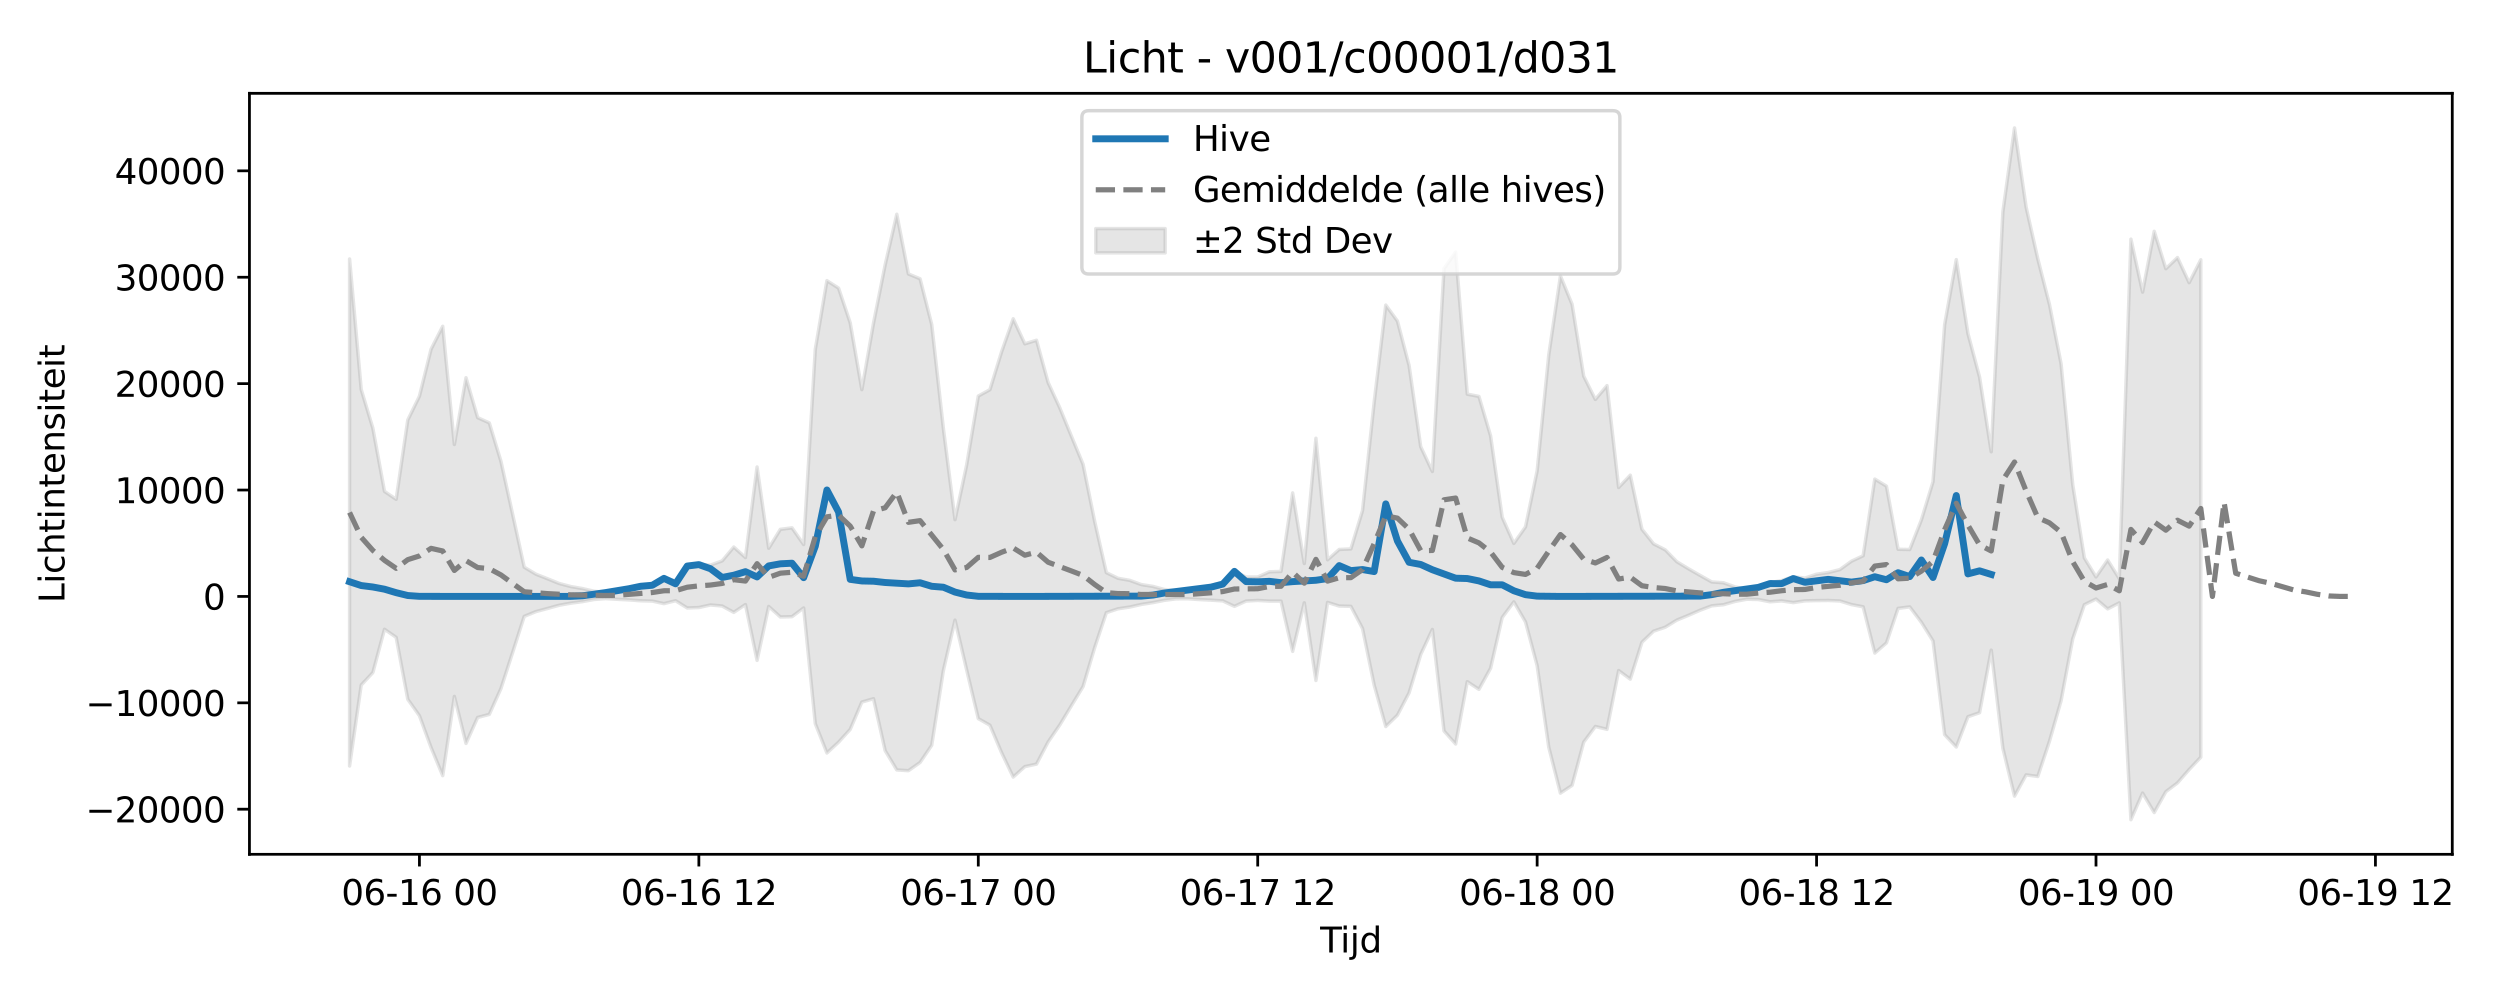 <?xml version="1.0" encoding="utf-8" standalone="no"?>
<!DOCTYPE svg PUBLIC "-//W3C//DTD SVG 1.1//EN"
  "http://www.w3.org/Graphics/SVG/1.1/DTD/svg11.dtd">
<svg xmlns:xlink="http://www.w3.org/1999/xlink" width="720pt" height="288pt" viewBox="0 0 720 288" xmlns="http://www.w3.org/2000/svg" version="1.1">
 <defs>
  <style type="text/css">*{stroke-linejoin: round; stroke-linecap: butt}</style>
 </defs>
 <g id="figure_1">
  <g id="patch_1">
   <path d="M 0 288 
L 720 288 
L 720 0 
L 0 0 
z
" style="fill: #ffffff"/>
  </g>
  <g id="axes_1">
   <g id="patch_2">
    <path d="M 71.84 246.04 
L 706.255 246.04 
L 706.255 26.88 
L 71.84 26.88 
z
" style="fill: #ffffff"/>
   </g>
   <g id="FillBetweenPolyCollection_1">
    <defs>
     <path id="m2ad3ccc133" d="M 100.677 -213.416 
L 100.677 -67.392 
L 104.03 -90.707 
L 107.383 -94.3 
L 110.736 -106.771 
L 114.09 -104.436 
L 117.443 -86.594 
L 120.796 -81.874 
L 124.149 -72.708 
L 127.502 -64.606 
L 130.855 -87.431 
L 134.209 -73.888 
L 137.562 -81.371 
L 140.915 -82.246 
L 144.268 -89.695 
L 147.621 -100.035 
L 150.974 -110.477 
L 154.327 -111.853 
L 157.681 -112.755 
L 161.034 -113.683 
L 164.387 -114.29 
L 167.74 -114.731 
L 171.093 -115.351 
L 174.446 -115.598 
L 177.799 -115.396 
L 181.153 -115.226 
L 184.506 -114.974 
L 187.859 -114.888 
L 191.212 -114.149 
L 194.565 -115 
L 197.918 -112.898 
L 201.271 -113.028 
L 204.625 -113.769 
L 207.978 -113.47 
L 211.331 -111.635 
L 214.684 -113.888 
L 218.037 -97.818 
L 221.39 -113.343 
L 224.743 -110.31 
L 228.097 -110.395 
L 231.45 -112.914 
L 234.803 -79.591 
L 238.156 -71.143 
L 241.509 -74.255 
L 244.862 -77.942 
L 248.215 -85.806 
L 251.569 -86.77 
L 254.922 -71.827 
L 258.275 -66.261 
L 261.628 -66.042 
L 264.981 -68.407 
L 268.334 -73.355 
L 271.687 -94.857 
L 275.041 -109.389 
L 278.394 -95.071 
L 281.747 -81.041 
L 285.1 -79.137 
L 288.453 -71.238 
L 291.806 -64.203 
L 295.159 -67.217 
L 298.513 -67.936 
L 301.866 -74.328 
L 305.219 -79.206 
L 308.572 -84.761 
L 311.925 -90.278 
L 315.278 -101.535 
L 318.632 -111.556 
L 321.985 -112.667 
L 325.338 -113.165 
L 328.691 -113.918 
L 332.044 -114.448 
L 335.397 -115.108 
L 338.75 -115.533 
L 342.104 -115.545 
L 345.457 -115.324 
L 348.81 -115.15 
L 352.163 -114.941 
L 355.516 -113.372 
L 358.869 -114.901 
L 362.222 -115.071 
L 365.576 -114.879 
L 368.929 -114.88 
L 372.282 -100.407 
L 375.635 -114.395 
L 378.988 -92.019 
L 382.341 -114.503 
L 385.694 -113.456 
L 389.048 -113.376 
L 392.401 -107 
L 395.754 -90.733 
L 399.107 -78.754 
L 402.46 -82.027 
L 405.813 -88.46 
L 409.166 -99.497 
L 412.52 -106.719 
L 415.873 -77.487 
L 419.226 -73.727 
L 422.579 -91.678 
L 425.932 -89.463 
L 429.285 -95.546 
L 432.638 -110.165 
L 435.992 -114.666 
L 439.345 -108.874 
L 442.698 -96.297 
L 446.051 -72.77 
L 449.404 -59.573 
L 452.757 -61.81 
L 456.11 -74.276 
L 459.464 -78.771 
L 462.817 -77.952 
L 466.17 -94.884 
L 469.523 -92.409 
L 472.876 -103.023 
L 476.229 -106.223 
L 479.582 -107.353 
L 482.936 -109.413 
L 486.289 -110.794 
L 489.642 -112.26 
L 492.995 -113.524 
L 496.348 -113.839 
L 499.701 -114.791 
L 503.055 -115.421 
L 506.408 -115.337 
L 509.761 -114.68 
L 513.114 -114.937 
L 516.467 -114.449 
L 519.82 -114.953 
L 523.173 -115.026 
L 526.527 -115.061 
L 529.88 -114.921 
L 533.233 -113.875 
L 536.586 -113.244 
L 539.939 -99.917 
L 543.292 -102.826 
L 546.645 -112.784 
L 549.999 -113.219 
L 553.352 -108.78 
L 556.705 -103.41 
L 560.058 -76.397 
L 563.411 -72.858 
L 566.764 -81.577 
L 570.117 -82.744 
L 573.471 -100.767 
L 576.824 -72.522 
L 580.177 -58.716 
L 583.53 -64.841 
L 586.883 -64.377 
L 590.236 -74.484 
L 593.589 -86.199 
L 596.943 -104.007 
L 600.296 -113.848 
L 603.649 -115.476 
L 607.002 -112.64 
L 610.355 -114.371 
L 613.708 -51.922 
L 617.061 -59.596 
L 620.415 -53.986 
L 623.768 -59.995 
L 627.121 -62.529 
L 630.474 -66.365 
L 633.827 -69.926 
L 633.827 -213.187 
L 633.827 -213.187 
L 630.474 -206.587 
L 627.121 -213.824 
L 623.768 -210.614 
L 620.415 -221.38 
L 617.061 -203.866 
L 613.708 -219.13 
L 610.355 -121.337 
L 607.002 -126.715 
L 603.649 -121.845 
L 600.296 -127.309 
L 596.943 -148.459 
L 593.589 -183.216 
L 590.236 -200.36 
L 586.883 -213.459 
L 583.53 -228.316 
L 580.177 -251.158 
L 576.824 -226.964 
L 573.471 -157.884 
L 570.117 -179.38 
L 566.764 -191.951 
L 563.411 -213.241 
L 560.058 -194.521 
L 556.705 -149.239 
L 553.352 -138.247 
L 549.999 -129.737 
L 546.645 -129.816 
L 543.292 -147.995 
L 539.939 -150.025 
L 536.586 -127.943 
L 533.233 -126.378 
L 529.88 -123.955 
L 526.527 -123.113 
L 523.173 -122.623 
L 519.82 -121.514 
L 516.467 -121.908 
L 513.114 -120.812 
L 509.761 -120.198 
L 506.408 -119.099 
L 503.055 -118.319 
L 499.701 -118.967 
L 496.348 -120.171 
L 492.995 -120.396 
L 489.642 -122.277 
L 486.289 -124.198 
L 482.936 -126.221 
L 479.582 -129.658 
L 476.229 -131.368 
L 472.876 -135.59 
L 469.523 -151.152 
L 466.17 -147.597 
L 462.817 -176.952 
L 459.464 -172.962 
L 456.11 -179.654 
L 452.757 -200.367 
L 449.404 -208.524 
L 446.051 -185.83 
L 442.698 -152.393 
L 439.345 -136.261 
L 435.992 -131.508 
L 432.638 -139.034 
L 429.285 -162.494 
L 425.932 -173.831 
L 422.579 -174.478 
L 419.226 -215.403 
L 415.873 -210.628 
L 412.52 -152.208 
L 409.166 -159.361 
L 405.813 -182.747 
L 402.46 -195.535 
L 399.107 -200.139 
L 395.754 -172.092 
L 392.401 -140.939 
L 389.048 -129.905 
L 385.694 -129.761 
L 382.341 -126.784 
L 378.988 -161.785 
L 375.635 -125.71 
L 372.282 -146.041 
L 368.929 -123.428 
L 365.576 -123.321 
L 362.222 -121.817 
L 358.869 -121.833 
L 355.516 -123.363 
L 352.163 -120.314 
L 348.81 -119.389 
L 345.457 -118.676 
L 342.104 -117.989 
L 338.75 -117.91 
L 335.397 -118.213 
L 332.044 -119.109 
L 328.691 -119.653 
L 325.338 -120.868 
L 321.985 -121.452 
L 318.632 -123.08 
L 315.278 -137.771 
L 311.925 -154.274 
L 308.572 -162.366 
L 305.219 -170.54 
L 301.866 -177.825 
L 298.513 -190.012 
L 295.159 -188.982 
L 291.806 -196.188 
L 288.453 -186.662 
L 285.1 -175.776 
L 281.747 -173.937 
L 278.394 -154.068 
L 275.041 -138.346 
L 271.687 -164.653 
L 268.334 -194.556 
L 264.981 -207.707 
L 261.628 -209.101 
L 258.275 -226.296 
L 254.922 -211.704 
L 251.569 -194.92 
L 248.215 -175.785 
L 244.862 -195.016 
L 241.509 -205.019 
L 238.156 -207.169 
L 234.803 -187.387 
L 231.45 -131.181 
L 228.097 -135.983 
L 224.743 -135.548 
L 221.39 -130.101 
L 218.037 -153.508 
L 214.684 -127.431 
L 211.331 -130.456 
L 207.978 -126.464 
L 204.625 -125.25 
L 201.271 -125.514 
L 197.918 -124.86 
L 194.565 -120.759 
L 191.212 -121.569 
L 187.859 -119.818 
L 184.506 -119.243 
L 181.153 -118.378 
L 177.799 -117.729 
L 174.446 -117.392 
L 171.093 -117.728 
L 167.74 -118.495 
L 164.387 -119.078 
L 161.034 -119.962 
L 157.681 -121.322 
L 154.327 -122.645 
L 150.974 -124.661 
L 147.621 -139.972 
L 144.268 -155.155 
L 140.915 -166.205 
L 137.562 -167.729 
L 134.209 -179.21 
L 130.855 -159.99 
L 127.502 -194.029 
L 124.149 -187.444 
L 120.796 -173.899 
L 117.443 -167.049 
L 114.09 -144.199 
L 110.736 -146.481 
L 107.383 -164.665 
L 104.03 -175.827 
L 100.677 -213.416 
z
" style="stroke: #808080; stroke-opacity: 0.2"/>
    </defs>
    <g clip-path="url(#pd7f0c71af3)">
     <use xlink:href="#m2ad3ccc133" x="0" y="288" style="fill: #808080; fill-opacity: 0.2; stroke: #808080; stroke-opacity: 0.2"/>
    </g>
   </g>
   <g id="matplotlib.axis_1">
    <g id="xtick_1">
     <g id="line2d_1">
      <defs>
       <path id="m9d7089d421" d="M 0 0 
L 0 3.5 
" style="stroke: #000000; stroke-width: 0.8"/>
      </defs>
      <g>
       <use xlink:href="#m9d7089d421" x="120.796" y="246.04" style="stroke: #000000; stroke-width: 0.8"/>
      </g>
     </g>
     <g id="text_1">
      <!-- 06-16 00 -->
      <g transform="translate(98.315 260.638) scale(0.1 -0.1)">
       <defs>
        <path id="DejaVuSans-30" d="M 2034 4250 
Q 1547 4250 1301 3770 
Q 1056 3291 1056 2328 
Q 1056 1369 1301 889 
Q 1547 409 2034 409 
Q 2525 409 2770 889 
Q 3016 1369 3016 2328 
Q 3016 3291 2770 3770 
Q 2525 4250 2034 4250 
z
M 2034 4750 
Q 2819 4750 3233 4129 
Q 3647 3509 3647 2328 
Q 3647 1150 3233 529 
Q 2819 -91 2034 -91 
Q 1250 -91 836 529 
Q 422 1150 422 2328 
Q 422 3509 836 4129 
Q 1250 4750 2034 4750 
z
" transform="scale(0.016)"/>
        <path id="DejaVuSans-36" d="M 2113 2584 
Q 1688 2584 1439 2293 
Q 1191 2003 1191 1497 
Q 1191 994 1439 701 
Q 1688 409 2113 409 
Q 2538 409 2786 701 
Q 3034 994 3034 1497 
Q 3034 2003 2786 2293 
Q 2538 2584 2113 2584 
z
M 3366 4563 
L 3366 3988 
Q 3128 4100 2886 4159 
Q 2644 4219 2406 4219 
Q 1781 4219 1451 3797 
Q 1122 3375 1075 2522 
Q 1259 2794 1537 2939 
Q 1816 3084 2150 3084 
Q 2853 3084 3261 2657 
Q 3669 2231 3669 1497 
Q 3669 778 3244 343 
Q 2819 -91 2113 -91 
Q 1303 -91 875 529 
Q 447 1150 447 2328 
Q 447 3434 972 4092 
Q 1497 4750 2381 4750 
Q 2619 4750 2861 4703 
Q 3103 4656 3366 4563 
z
" transform="scale(0.016)"/>
        <path id="DejaVuSans-2d" d="M 313 2009 
L 1997 2009 
L 1997 1497 
L 313 1497 
L 313 2009 
z
" transform="scale(0.016)"/>
        <path id="DejaVuSans-31" d="M 794 531 
L 1825 531 
L 1825 4091 
L 703 3866 
L 703 4441 
L 1819 4666 
L 2450 4666 
L 2450 531 
L 3481 531 
L 3481 0 
L 794 0 
L 794 531 
z
" transform="scale(0.016)"/>
        <path id="DejaVuSans-20" transform="scale(0.016)"/>
       </defs>
       <use xlink:href="#DejaVuSans-30"/>
       <use xlink:href="#DejaVuSans-36" transform="translate(63.623 0)"/>
       <use xlink:href="#DejaVuSans-2d" transform="translate(127.246 0)"/>
       <use xlink:href="#DejaVuSans-31" transform="translate(163.33 0)"/>
       <use xlink:href="#DejaVuSans-36" transform="translate(226.953 0)"/>
       <use xlink:href="#DejaVuSans-20" transform="translate(290.576 0)"/>
       <use xlink:href="#DejaVuSans-30" transform="translate(322.363 0)"/>
       <use xlink:href="#DejaVuSans-30" transform="translate(385.986 0)"/>
      </g>
     </g>
    </g>
    <g id="xtick_2">
     <g id="line2d_2">
      <g>
       <use xlink:href="#m9d7089d421" x="201.271" y="246.04" style="stroke: #000000; stroke-width: 0.8"/>
      </g>
     </g>
     <g id="text_2">
      <!-- 06-16 12 -->
      <g transform="translate(178.791 260.638) scale(0.1 -0.1)">
       <defs>
        <path id="DejaVuSans-32" d="M 1228 531 
L 3431 531 
L 3431 0 
L 469 0 
L 469 531 
Q 828 903 1448 1529 
Q 2069 2156 2228 2338 
Q 2531 2678 2651 2914 
Q 2772 3150 2772 3378 
Q 2772 3750 2511 3984 
Q 2250 4219 1831 4219 
Q 1534 4219 1204 4116 
Q 875 4013 500 3803 
L 500 4441 
Q 881 4594 1212 4672 
Q 1544 4750 1819 4750 
Q 2544 4750 2975 4387 
Q 3406 4025 3406 3419 
Q 3406 3131 3298 2873 
Q 3191 2616 2906 2266 
Q 2828 2175 2409 1742 
Q 1991 1309 1228 531 
z
" transform="scale(0.016)"/>
       </defs>
       <use xlink:href="#DejaVuSans-30"/>
       <use xlink:href="#DejaVuSans-36" transform="translate(63.623 0)"/>
       <use xlink:href="#DejaVuSans-2d" transform="translate(127.246 0)"/>
       <use xlink:href="#DejaVuSans-31" transform="translate(163.33 0)"/>
       <use xlink:href="#DejaVuSans-36" transform="translate(226.953 0)"/>
       <use xlink:href="#DejaVuSans-20" transform="translate(290.576 0)"/>
       <use xlink:href="#DejaVuSans-31" transform="translate(322.363 0)"/>
       <use xlink:href="#DejaVuSans-32" transform="translate(385.986 0)"/>
      </g>
     </g>
    </g>
    <g id="xtick_3">
     <g id="line2d_3">
      <g>
       <use xlink:href="#m9d7089d421" x="281.747" y="246.04" style="stroke: #000000; stroke-width: 0.8"/>
      </g>
     </g>
     <g id="text_3">
      <!-- 06-17 00 -->
      <g transform="translate(259.266 260.638) scale(0.1 -0.1)">
       <defs>
        <path id="DejaVuSans-37" d="M 525 4666 
L 3525 4666 
L 3525 4397 
L 1831 0 
L 1172 0 
L 2766 4134 
L 525 4134 
L 525 4666 
z
" transform="scale(0.016)"/>
       </defs>
       <use xlink:href="#DejaVuSans-30"/>
       <use xlink:href="#DejaVuSans-36" transform="translate(63.623 0)"/>
       <use xlink:href="#DejaVuSans-2d" transform="translate(127.246 0)"/>
       <use xlink:href="#DejaVuSans-31" transform="translate(163.33 0)"/>
       <use xlink:href="#DejaVuSans-37" transform="translate(226.953 0)"/>
       <use xlink:href="#DejaVuSans-20" transform="translate(290.576 0)"/>
       <use xlink:href="#DejaVuSans-30" transform="translate(322.363 0)"/>
       <use xlink:href="#DejaVuSans-30" transform="translate(385.986 0)"/>
      </g>
     </g>
    </g>
    <g id="xtick_4">
     <g id="line2d_4">
      <g>
       <use xlink:href="#m9d7089d421" x="362.222" y="246.04" style="stroke: #000000; stroke-width: 0.8"/>
      </g>
     </g>
     <g id="text_4">
      <!-- 06-17 12 -->
      <g transform="translate(339.742 260.638) scale(0.1 -0.1)">
       <use xlink:href="#DejaVuSans-30"/>
       <use xlink:href="#DejaVuSans-36" transform="translate(63.623 0)"/>
       <use xlink:href="#DejaVuSans-2d" transform="translate(127.246 0)"/>
       <use xlink:href="#DejaVuSans-31" transform="translate(163.33 0)"/>
       <use xlink:href="#DejaVuSans-37" transform="translate(226.953 0)"/>
       <use xlink:href="#DejaVuSans-20" transform="translate(290.576 0)"/>
       <use xlink:href="#DejaVuSans-31" transform="translate(322.363 0)"/>
       <use xlink:href="#DejaVuSans-32" transform="translate(385.986 0)"/>
      </g>
     </g>
    </g>
    <g id="xtick_5">
     <g id="line2d_5">
      <g>
       <use xlink:href="#m9d7089d421" x="442.698" y="246.04" style="stroke: #000000; stroke-width: 0.8"/>
      </g>
     </g>
     <g id="text_5">
      <!-- 06-18 00 -->
      <g transform="translate(420.217 260.638) scale(0.1 -0.1)">
       <defs>
        <path id="DejaVuSans-38" d="M 2034 2216 
Q 1584 2216 1326 1975 
Q 1069 1734 1069 1313 
Q 1069 891 1326 650 
Q 1584 409 2034 409 
Q 2484 409 2743 651 
Q 3003 894 3003 1313 
Q 3003 1734 2745 1975 
Q 2488 2216 2034 2216 
z
M 1403 2484 
Q 997 2584 770 2862 
Q 544 3141 544 3541 
Q 544 4100 942 4425 
Q 1341 4750 2034 4750 
Q 2731 4750 3128 4425 
Q 3525 4100 3525 3541 
Q 3525 3141 3298 2862 
Q 3072 2584 2669 2484 
Q 3125 2378 3379 2068 
Q 3634 1759 3634 1313 
Q 3634 634 3220 271 
Q 2806 -91 2034 -91 
Q 1263 -91 848 271 
Q 434 634 434 1313 
Q 434 1759 690 2068 
Q 947 2378 1403 2484 
z
M 1172 3481 
Q 1172 3119 1398 2916 
Q 1625 2713 2034 2713 
Q 2441 2713 2670 2916 
Q 2900 3119 2900 3481 
Q 2900 3844 2670 4047 
Q 2441 4250 2034 4250 
Q 1625 4250 1398 4047 
Q 1172 3844 1172 3481 
z
" transform="scale(0.016)"/>
       </defs>
       <use xlink:href="#DejaVuSans-30"/>
       <use xlink:href="#DejaVuSans-36" transform="translate(63.623 0)"/>
       <use xlink:href="#DejaVuSans-2d" transform="translate(127.246 0)"/>
       <use xlink:href="#DejaVuSans-31" transform="translate(163.33 0)"/>
       <use xlink:href="#DejaVuSans-38" transform="translate(226.953 0)"/>
       <use xlink:href="#DejaVuSans-20" transform="translate(290.576 0)"/>
       <use xlink:href="#DejaVuSans-30" transform="translate(322.363 0)"/>
       <use xlink:href="#DejaVuSans-30" transform="translate(385.986 0)"/>
      </g>
     </g>
    </g>
    <g id="xtick_6">
     <g id="line2d_6">
      <g>
       <use xlink:href="#m9d7089d421" x="523.173" y="246.04" style="stroke: #000000; stroke-width: 0.8"/>
      </g>
     </g>
     <g id="text_6">
      <!-- 06-18 12 -->
      <g transform="translate(500.693 260.638) scale(0.1 -0.1)">
       <use xlink:href="#DejaVuSans-30"/>
       <use xlink:href="#DejaVuSans-36" transform="translate(63.623 0)"/>
       <use xlink:href="#DejaVuSans-2d" transform="translate(127.246 0)"/>
       <use xlink:href="#DejaVuSans-31" transform="translate(163.33 0)"/>
       <use xlink:href="#DejaVuSans-38" transform="translate(226.953 0)"/>
       <use xlink:href="#DejaVuSans-20" transform="translate(290.576 0)"/>
       <use xlink:href="#DejaVuSans-31" transform="translate(322.363 0)"/>
       <use xlink:href="#DejaVuSans-32" transform="translate(385.986 0)"/>
      </g>
     </g>
    </g>
    <g id="xtick_7">
     <g id="line2d_7">
      <g>
       <use xlink:href="#m9d7089d421" x="603.649" y="246.04" style="stroke: #000000; stroke-width: 0.8"/>
      </g>
     </g>
     <g id="text_7">
      <!-- 06-19 00 -->
      <g transform="translate(581.168 260.638) scale(0.1 -0.1)">
       <defs>
        <path id="DejaVuSans-39" d="M 703 97 
L 703 672 
Q 941 559 1184 500 
Q 1428 441 1663 441 
Q 2288 441 2617 861 
Q 2947 1281 2994 2138 
Q 2813 1869 2534 1725 
Q 2256 1581 1919 1581 
Q 1219 1581 811 2004 
Q 403 2428 403 3163 
Q 403 3881 828 4315 
Q 1253 4750 1959 4750 
Q 2769 4750 3195 4129 
Q 3622 3509 3622 2328 
Q 3622 1225 3098 567 
Q 2575 -91 1691 -91 
Q 1453 -91 1209 -44 
Q 966 3 703 97 
z
M 1959 2075 
Q 2384 2075 2632 2365 
Q 2881 2656 2881 3163 
Q 2881 3666 2632 3958 
Q 2384 4250 1959 4250 
Q 1534 4250 1286 3958 
Q 1038 3666 1038 3163 
Q 1038 2656 1286 2365 
Q 1534 2075 1959 2075 
z
" transform="scale(0.016)"/>
       </defs>
       <use xlink:href="#DejaVuSans-30"/>
       <use xlink:href="#DejaVuSans-36" transform="translate(63.623 0)"/>
       <use xlink:href="#DejaVuSans-2d" transform="translate(127.246 0)"/>
       <use xlink:href="#DejaVuSans-31" transform="translate(163.33 0)"/>
       <use xlink:href="#DejaVuSans-39" transform="translate(226.953 0)"/>
       <use xlink:href="#DejaVuSans-20" transform="translate(290.576 0)"/>
       <use xlink:href="#DejaVuSans-30" transform="translate(322.363 0)"/>
       <use xlink:href="#DejaVuSans-30" transform="translate(385.986 0)"/>
      </g>
     </g>
    </g>
    <g id="xtick_8">
     <g id="line2d_8">
      <g>
       <use xlink:href="#m9d7089d421" x="684.124" y="246.04" style="stroke: #000000; stroke-width: 0.8"/>
      </g>
     </g>
     <g id="text_8">
      <!-- 06-19 12 -->
      <g transform="translate(661.644 260.638) scale(0.1 -0.1)">
       <use xlink:href="#DejaVuSans-30"/>
       <use xlink:href="#DejaVuSans-36" transform="translate(63.623 0)"/>
       <use xlink:href="#DejaVuSans-2d" transform="translate(127.246 0)"/>
       <use xlink:href="#DejaVuSans-31" transform="translate(163.33 0)"/>
       <use xlink:href="#DejaVuSans-39" transform="translate(226.953 0)"/>
       <use xlink:href="#DejaVuSans-20" transform="translate(290.576 0)"/>
       <use xlink:href="#DejaVuSans-31" transform="translate(322.363 0)"/>
       <use xlink:href="#DejaVuSans-32" transform="translate(385.986 0)"/>
      </g>
     </g>
    </g>
    <g id="text_9">
     <!-- Tijd -->
     <g transform="translate(380.198 274.317) scale(0.1 -0.1)">
      <defs>
       <path id="DejaVuSans-54" d="M -19 4666 
L 3928 4666 
L 3928 4134 
L 2272 4134 
L 2272 0 
L 1638 0 
L 1638 4134 
L -19 4134 
L -19 4666 
z
" transform="scale(0.016)"/>
       <path id="DejaVuSans-69" d="M 603 3500 
L 1178 3500 
L 1178 0 
L 603 0 
L 603 3500 
z
M 603 4863 
L 1178 4863 
L 1178 4134 
L 603 4134 
L 603 4863 
z
" transform="scale(0.016)"/>
       <path id="DejaVuSans-6a" d="M 603 3500 
L 1178 3500 
L 1178 -63 
Q 1178 -731 923 -1031 
Q 669 -1331 103 -1331 
L -116 -1331 
L -116 -844 
L 38 -844 
Q 366 -844 484 -692 
Q 603 -541 603 -63 
L 603 3500 
z
M 603 4863 
L 1178 4863 
L 1178 4134 
L 603 4134 
L 603 4863 
z
" transform="scale(0.016)"/>
       <path id="DejaVuSans-64" d="M 2906 2969 
L 2906 4863 
L 3481 4863 
L 3481 0 
L 2906 0 
L 2906 525 
Q 2725 213 2448 61 
Q 2172 -91 1784 -91 
Q 1150 -91 751 415 
Q 353 922 353 1747 
Q 353 2572 751 3078 
Q 1150 3584 1784 3584 
Q 2172 3584 2448 3432 
Q 2725 3281 2906 2969 
z
M 947 1747 
Q 947 1113 1208 752 
Q 1469 391 1925 391 
Q 2381 391 2643 752 
Q 2906 1113 2906 1747 
Q 2906 2381 2643 2742 
Q 2381 3103 1925 3103 
Q 1469 3103 1208 2742 
Q 947 2381 947 1747 
z
" transform="scale(0.016)"/>
      </defs>
      <use xlink:href="#DejaVuSans-54"/>
      <use xlink:href="#DejaVuSans-69" transform="translate(57.959 0)"/>
      <use xlink:href="#DejaVuSans-6a" transform="translate(85.742 0)"/>
      <use xlink:href="#DejaVuSans-64" transform="translate(113.525 0)"/>
     </g>
    </g>
   </g>
   <g id="matplotlib.axis_2">
    <g id="ytick_1">
     <g id="line2d_9">
      <defs>
       <path id="m9fa296c177" d="M 0 0 
L -3.5 0 
" style="stroke: #000000; stroke-width: 0.8"/>
      </defs>
      <g>
       <use xlink:href="#m9fa296c177" x="71.84" y="233.055" style="stroke: #000000; stroke-width: 0.8"/>
      </g>
     </g>
     <g id="text_10">
      <!-- −20000 -->
      <g transform="translate(24.648 236.855) scale(0.1 -0.1)">
       <defs>
        <path id="DejaVuSans-2212" d="M 678 2272 
L 4684 2272 
L 4684 1741 
L 678 1741 
L 678 2272 
z
" transform="scale(0.016)"/>
       </defs>
       <use xlink:href="#DejaVuSans-2212"/>
       <use xlink:href="#DejaVuSans-32" transform="translate(83.789 0)"/>
       <use xlink:href="#DejaVuSans-30" transform="translate(147.412 0)"/>
       <use xlink:href="#DejaVuSans-30" transform="translate(211.035 0)"/>
       <use xlink:href="#DejaVuSans-30" transform="translate(274.658 0)"/>
       <use xlink:href="#DejaVuSans-30" transform="translate(338.281 0)"/>
      </g>
     </g>
    </g>
    <g id="ytick_2">
     <g id="line2d_10">
      <g>
       <use xlink:href="#m9fa296c177" x="71.84" y="202.413" style="stroke: #000000; stroke-width: 0.8"/>
      </g>
     </g>
     <g id="text_11">
      <!-- −10000 -->
      <g transform="translate(24.648 206.212) scale(0.1 -0.1)">
       <use xlink:href="#DejaVuSans-2212"/>
       <use xlink:href="#DejaVuSans-31" transform="translate(83.789 0)"/>
       <use xlink:href="#DejaVuSans-30" transform="translate(147.412 0)"/>
       <use xlink:href="#DejaVuSans-30" transform="translate(211.035 0)"/>
       <use xlink:href="#DejaVuSans-30" transform="translate(274.658 0)"/>
       <use xlink:href="#DejaVuSans-30" transform="translate(338.281 0)"/>
      </g>
     </g>
    </g>
    <g id="ytick_3">
     <g id="line2d_11">
      <g>
       <use xlink:href="#m9fa296c177" x="71.84" y="171.771" style="stroke: #000000; stroke-width: 0.8"/>
      </g>
     </g>
     <g id="text_12">
      <!-- 0 -->
      <g transform="translate(58.477 175.57) scale(0.1 -0.1)">
       <use xlink:href="#DejaVuSans-30"/>
      </g>
     </g>
    </g>
    <g id="ytick_4">
     <g id="line2d_12">
      <g>
       <use xlink:href="#m9fa296c177" x="71.84" y="141.129" style="stroke: #000000; stroke-width: 0.8"/>
      </g>
     </g>
     <g id="text_13">
      <!-- 10000 -->
      <g transform="translate(33.028 144.928) scale(0.1 -0.1)">
       <use xlink:href="#DejaVuSans-31"/>
       <use xlink:href="#DejaVuSans-30" transform="translate(63.623 0)"/>
       <use xlink:href="#DejaVuSans-30" transform="translate(127.246 0)"/>
       <use xlink:href="#DejaVuSans-30" transform="translate(190.869 0)"/>
       <use xlink:href="#DejaVuSans-30" transform="translate(254.492 0)"/>
      </g>
     </g>
    </g>
    <g id="ytick_5">
     <g id="line2d_13">
      <g>
       <use xlink:href="#m9fa296c177" x="71.84" y="110.486" style="stroke: #000000; stroke-width: 0.8"/>
      </g>
     </g>
     <g id="text_14">
      <!-- 20000 -->
      <g transform="translate(33.028 114.286) scale(0.1 -0.1)">
       <use xlink:href="#DejaVuSans-32"/>
       <use xlink:href="#DejaVuSans-30" transform="translate(63.623 0)"/>
       <use xlink:href="#DejaVuSans-30" transform="translate(127.246 0)"/>
       <use xlink:href="#DejaVuSans-30" transform="translate(190.869 0)"/>
       <use xlink:href="#DejaVuSans-30" transform="translate(254.492 0)"/>
      </g>
     </g>
    </g>
    <g id="ytick_6">
     <g id="line2d_14">
      <g>
       <use xlink:href="#m9fa296c177" x="71.84" y="79.844" style="stroke: #000000; stroke-width: 0.8"/>
      </g>
     </g>
     <g id="text_15">
      <!-- 30000 -->
      <g transform="translate(33.028 83.643) scale(0.1 -0.1)">
       <defs>
        <path id="DejaVuSans-33" d="M 2597 2516 
Q 3050 2419 3304 2112 
Q 3559 1806 3559 1356 
Q 3559 666 3084 287 
Q 2609 -91 1734 -91 
Q 1441 -91 1130 -33 
Q 819 25 488 141 
L 488 750 
Q 750 597 1062 519 
Q 1375 441 1716 441 
Q 2309 441 2620 675 
Q 2931 909 2931 1356 
Q 2931 1769 2642 2001 
Q 2353 2234 1838 2234 
L 1294 2234 
L 1294 2753 
L 1863 2753 
Q 2328 2753 2575 2939 
Q 2822 3125 2822 3475 
Q 2822 3834 2567 4026 
Q 2313 4219 1838 4219 
Q 1578 4219 1281 4162 
Q 984 4106 628 3988 
L 628 4550 
Q 988 4650 1302 4700 
Q 1616 4750 1894 4750 
Q 2613 4750 3031 4423 
Q 3450 4097 3450 3541 
Q 3450 3153 3228 2886 
Q 3006 2619 2597 2516 
z
" transform="scale(0.016)"/>
       </defs>
       <use xlink:href="#DejaVuSans-33"/>
       <use xlink:href="#DejaVuSans-30" transform="translate(63.623 0)"/>
       <use xlink:href="#DejaVuSans-30" transform="translate(127.246 0)"/>
       <use xlink:href="#DejaVuSans-30" transform="translate(190.869 0)"/>
       <use xlink:href="#DejaVuSans-30" transform="translate(254.492 0)"/>
      </g>
     </g>
    </g>
    <g id="ytick_7">
     <g id="line2d_15">
      <g>
       <use xlink:href="#m9fa296c177" x="71.84" y="49.202" style="stroke: #000000; stroke-width: 0.8"/>
      </g>
     </g>
     <g id="text_16">
      <!-- 40000 -->
      <g transform="translate(33.028 53.001) scale(0.1 -0.1)">
       <defs>
        <path id="DejaVuSans-34" d="M 2419 4116 
L 825 1625 
L 2419 1625 
L 2419 4116 
z
M 2253 4666 
L 3047 4666 
L 3047 1625 
L 3713 1625 
L 3713 1100 
L 3047 1100 
L 3047 0 
L 2419 0 
L 2419 1100 
L 313 1100 
L 313 1709 
L 2253 4666 
z
" transform="scale(0.016)"/>
       </defs>
       <use xlink:href="#DejaVuSans-34"/>
       <use xlink:href="#DejaVuSans-30" transform="translate(63.623 0)"/>
       <use xlink:href="#DejaVuSans-30" transform="translate(127.246 0)"/>
       <use xlink:href="#DejaVuSans-30" transform="translate(190.869 0)"/>
       <use xlink:href="#DejaVuSans-30" transform="translate(254.492 0)"/>
      </g>
     </g>
    </g>
    <g id="text_17">
     <!-- Lichtintensiteit -->
     <g transform="translate(18.568 173.656) rotate(-90) scale(0.1 -0.1)">
      <defs>
       <path id="DejaVuSans-4c" d="M 628 4666 
L 1259 4666 
L 1259 531 
L 3531 531 
L 3531 0 
L 628 0 
L 628 4666 
z
" transform="scale(0.016)"/>
       <path id="DejaVuSans-63" d="M 3122 3366 
L 3122 2828 
Q 2878 2963 2633 3030 
Q 2388 3097 2138 3097 
Q 1578 3097 1268 2742 
Q 959 2388 959 1747 
Q 959 1106 1268 751 
Q 1578 397 2138 397 
Q 2388 397 2633 464 
Q 2878 531 3122 666 
L 3122 134 
Q 2881 22 2623 -34 
Q 2366 -91 2075 -91 
Q 1284 -91 818 406 
Q 353 903 353 1747 
Q 353 2603 823 3093 
Q 1294 3584 2113 3584 
Q 2378 3584 2631 3529 
Q 2884 3475 3122 3366 
z
" transform="scale(0.016)"/>
       <path id="DejaVuSans-68" d="M 3513 2113 
L 3513 0 
L 2938 0 
L 2938 2094 
Q 2938 2591 2744 2837 
Q 2550 3084 2163 3084 
Q 1697 3084 1428 2787 
Q 1159 2491 1159 1978 
L 1159 0 
L 581 0 
L 581 4863 
L 1159 4863 
L 1159 2956 
Q 1366 3272 1645 3428 
Q 1925 3584 2291 3584 
Q 2894 3584 3203 3211 
Q 3513 2838 3513 2113 
z
" transform="scale(0.016)"/>
       <path id="DejaVuSans-74" d="M 1172 4494 
L 1172 3500 
L 2356 3500 
L 2356 3053 
L 1172 3053 
L 1172 1153 
Q 1172 725 1289 603 
Q 1406 481 1766 481 
L 2356 481 
L 2356 0 
L 1766 0 
Q 1100 0 847 248 
Q 594 497 594 1153 
L 594 3053 
L 172 3053 
L 172 3500 
L 594 3500 
L 594 4494 
L 1172 4494 
z
" transform="scale(0.016)"/>
       <path id="DejaVuSans-6e" d="M 3513 2113 
L 3513 0 
L 2938 0 
L 2938 2094 
Q 2938 2591 2744 2837 
Q 2550 3084 2163 3084 
Q 1697 3084 1428 2787 
Q 1159 2491 1159 1978 
L 1159 0 
L 581 0 
L 581 3500 
L 1159 3500 
L 1159 2956 
Q 1366 3272 1645 3428 
Q 1925 3584 2291 3584 
Q 2894 3584 3203 3211 
Q 3513 2838 3513 2113 
z
" transform="scale(0.016)"/>
       <path id="DejaVuSans-65" d="M 3597 1894 
L 3597 1613 
L 953 1613 
Q 991 1019 1311 708 
Q 1631 397 2203 397 
Q 2534 397 2845 478 
Q 3156 559 3463 722 
L 3463 178 
Q 3153 47 2828 -22 
Q 2503 -91 2169 -91 
Q 1331 -91 842 396 
Q 353 884 353 1716 
Q 353 2575 817 3079 
Q 1281 3584 2069 3584 
Q 2775 3584 3186 3129 
Q 3597 2675 3597 1894 
z
M 3022 2063 
Q 3016 2534 2758 2815 
Q 2500 3097 2075 3097 
Q 1594 3097 1305 2825 
Q 1016 2553 972 2059 
L 3022 2063 
z
" transform="scale(0.016)"/>
       <path id="DejaVuSans-73" d="M 2834 3397 
L 2834 2853 
Q 2591 2978 2328 3040 
Q 2066 3103 1784 3103 
Q 1356 3103 1142 2972 
Q 928 2841 928 2578 
Q 928 2378 1081 2264 
Q 1234 2150 1697 2047 
L 1894 2003 
Q 2506 1872 2764 1633 
Q 3022 1394 3022 966 
Q 3022 478 2636 193 
Q 2250 -91 1575 -91 
Q 1294 -91 989 -36 
Q 684 19 347 128 
L 347 722 
Q 666 556 975 473 
Q 1284 391 1588 391 
Q 1994 391 2212 530 
Q 2431 669 2431 922 
Q 2431 1156 2273 1281 
Q 2116 1406 1581 1522 
L 1381 1569 
Q 847 1681 609 1914 
Q 372 2147 372 2553 
Q 372 3047 722 3315 
Q 1072 3584 1716 3584 
Q 2034 3584 2315 3537 
Q 2597 3491 2834 3397 
z
" transform="scale(0.016)"/>
      </defs>
      <use xlink:href="#DejaVuSans-4c"/>
      <use xlink:href="#DejaVuSans-69" transform="translate(55.713 0)"/>
      <use xlink:href="#DejaVuSans-63" transform="translate(83.496 0)"/>
      <use xlink:href="#DejaVuSans-68" transform="translate(138.477 0)"/>
      <use xlink:href="#DejaVuSans-74" transform="translate(201.855 0)"/>
      <use xlink:href="#DejaVuSans-69" transform="translate(241.064 0)"/>
      <use xlink:href="#DejaVuSans-6e" transform="translate(268.848 0)"/>
      <use xlink:href="#DejaVuSans-74" transform="translate(332.227 0)"/>
      <use xlink:href="#DejaVuSans-65" transform="translate(371.436 0)"/>
      <use xlink:href="#DejaVuSans-6e" transform="translate(432.959 0)"/>
      <use xlink:href="#DejaVuSans-73" transform="translate(496.338 0)"/>
      <use xlink:href="#DejaVuSans-69" transform="translate(548.438 0)"/>
      <use xlink:href="#DejaVuSans-74" transform="translate(576.221 0)"/>
      <use xlink:href="#DejaVuSans-65" transform="translate(615.43 0)"/>
      <use xlink:href="#DejaVuSans-69" transform="translate(676.953 0)"/>
      <use xlink:href="#DejaVuSans-74" transform="translate(704.736 0)"/>
     </g>
    </g>
   </g>
   <g id="line2d_16">
    <path d="M 100.677 167.535 
L 104.03 168.639 
L 107.383 169.055 
L 110.736 169.687 
L 114.09 170.688 
L 117.443 171.51 
L 120.796 171.747 
L 137.562 171.771 
L 164.387 171.757 
L 167.74 171.597 
L 174.446 170.658 
L 181.153 169.547 
L 184.506 168.846 
L 187.859 168.554 
L 191.212 166.567 
L 194.565 168.135 
L 197.918 163.023 
L 201.271 162.606 
L 204.625 163.793 
L 207.978 166.307 
L 211.331 165.662 
L 214.684 164.643 
L 218.037 166.157 
L 221.39 162.983 
L 224.743 162.377 
L 228.097 162.205 
L 231.45 166.362 
L 234.803 157.318 
L 238.156 141.121 
L 241.509 147.453 
L 244.862 166.857 
L 248.215 167.317 
L 251.569 167.392 
L 254.922 167.76 
L 261.628 168.158 
L 264.981 167.837 
L 268.334 168.851 
L 271.687 169.119 
L 275.041 170.516 
L 278.394 171.362 
L 281.747 171.738 
L 295.159 171.771 
L 328.691 171.681 
L 332.044 171.383 
L 335.397 170.779 
L 348.81 169.085 
L 352.163 168.222 
L 355.516 164.555 
L 358.869 167.497 
L 362.222 167.565 
L 365.576 167.42 
L 368.929 167.808 
L 372.282 167.508 
L 378.988 167.117 
L 382.341 166.631 
L 385.694 162.895 
L 389.048 164.335 
L 392.401 164.029 
L 395.754 164.613 
L 399.107 145.123 
L 402.46 155.805 
L 405.813 161.94 
L 409.166 162.57 
L 412.52 164.084 
L 419.226 166.519 
L 422.579 166.618 
L 425.932 167.303 
L 429.285 168.418 
L 432.638 168.424 
L 435.992 170.142 
L 439.345 171.264 
L 442.698 171.69 
L 449.404 171.771 
L 489.642 171.686 
L 492.995 171.256 
L 496.348 170.581 
L 506.408 169.164 
L 509.761 168.067 
L 513.114 168.076 
L 516.467 166.628 
L 519.82 167.704 
L 526.527 166.855 
L 533.233 167.643 
L 536.586 167.21 
L 539.939 166.099 
L 543.292 166.963 
L 546.645 164.942 
L 549.999 166.063 
L 553.352 161.279 
L 556.705 166.317 
L 560.058 156.567 
L 563.411 142.717 
L 566.764 165.277 
L 570.117 164.403 
L 573.471 165.437 
L 573.471 165.437 
" clip-path="url(#pd7f0c71af3)" style="fill: none; stroke: #1f77b4; stroke-width: 2; stroke-linecap: square"/>
   </g>
   <g id="line2d_17">
    <path d="M 100.677 147.596 
L 104.03 154.733 
L 107.383 158.517 
L 110.736 161.374 
L 114.09 163.682 
L 117.443 161.179 
L 120.796 160.114 
L 124.149 157.924 
L 127.502 158.682 
L 130.855 164.289 
L 134.209 161.451 
L 137.562 163.45 
L 140.915 163.775 
L 144.268 165.575 
L 150.974 170.431 
L 157.681 170.961 
L 164.387 171.316 
L 174.446 171.505 
L 177.799 171.438 
L 187.859 170.647 
L 191.212 170.141 
L 194.565 170.12 
L 197.918 169.121 
L 201.271 168.729 
L 204.625 168.491 
L 207.978 168.033 
L 211.331 166.955 
L 214.684 167.341 
L 218.037 162.337 
L 221.39 166.278 
L 224.743 165.071 
L 228.097 164.811 
L 231.45 165.953 
L 234.803 154.511 
L 238.156 148.844 
L 241.509 148.363 
L 244.862 151.521 
L 248.215 157.204 
L 251.569 147.155 
L 254.922 146.234 
L 258.275 141.721 
L 261.628 150.428 
L 264.981 149.943 
L 271.687 158.245 
L 275.041 164.133 
L 278.394 163.43 
L 281.747 160.511 
L 285.1 160.544 
L 288.453 159.05 
L 291.806 157.805 
L 295.159 159.9 
L 298.513 159.026 
L 301.866 161.924 
L 308.572 164.436 
L 311.925 165.724 
L 315.278 168.347 
L 318.632 170.682 
L 321.985 170.941 
L 325.338 170.983 
L 328.691 171.214 
L 342.104 171.233 
L 348.81 170.73 
L 352.163 170.372 
L 355.516 169.632 
L 362.222 169.556 
L 365.576 168.9 
L 368.929 168.846 
L 372.282 164.776 
L 375.635 167.948 
L 378.988 161.098 
L 382.341 167.356 
L 385.694 166.392 
L 389.048 166.359 
L 392.401 164.03 
L 395.754 156.587 
L 399.107 148.553 
L 402.46 149.219 
L 405.813 152.397 
L 409.166 158.571 
L 412.52 158.537 
L 415.873 143.943 
L 419.226 143.435 
L 422.579 154.922 
L 425.932 156.353 
L 429.285 158.98 
L 432.638 163.4 
L 435.992 164.913 
L 439.345 165.433 
L 442.698 163.655 
L 446.051 158.7 
L 449.404 153.952 
L 452.757 156.912 
L 456.11 161.035 
L 459.464 162.134 
L 462.817 160.548 
L 466.17 166.759 
L 469.523 166.219 
L 472.876 168.694 
L 476.229 169.205 
L 479.582 169.494 
L 482.936 170.183 
L 492.995 171.04 
L 496.348 170.995 
L 499.701 171.121 
L 503.055 171.13 
L 506.408 170.782 
L 509.761 170.561 
L 513.114 170.126 
L 516.467 169.822 
L 519.82 169.767 
L 523.173 169.176 
L 529.88 168.562 
L 533.233 167.873 
L 536.586 167.406 
L 539.939 163.029 
L 543.292 162.59 
L 546.645 166.7 
L 549.999 166.522 
L 553.352 164.486 
L 556.705 161.675 
L 560.058 152.541 
L 563.411 144.951 
L 566.764 151.236 
L 570.117 156.938 
L 573.471 158.674 
L 576.824 138.257 
L 580.177 133.063 
L 583.53 141.421 
L 586.883 149.082 
L 590.236 150.578 
L 593.589 153.293 
L 596.943 161.767 
L 600.296 167.422 
L 603.649 169.34 
L 607.002 168.322 
L 610.355 170.146 
L 613.708 152.474 
L 617.061 156.269 
L 620.415 150.317 
L 623.768 152.695 
L 627.121 149.824 
L 630.474 151.524 
L 633.827 146.443 
L 637.18 171.771 
L 640.533 144.634 
L 643.887 165.096 
L 650.593 167.244 
L 653.946 167.982 
L 660.652 169.935 
L 664.005 170.451 
L 667.359 171.155 
L 670.712 171.637 
L 674.065 171.77 
L 677.418 171.771 
L 677.418 171.771 
" clip-path="url(#pd7f0c71af3)" style="fill: none; stroke-dasharray: 5.55,2.4; stroke-dashoffset: 0; stroke: #808080; stroke-width: 1.5"/>
   </g>
   <g id="patch_3">
    <path d="M 71.84 246.04 
L 71.84 26.88 
" style="fill: none; stroke: #000000; stroke-width: 0.8; stroke-linejoin: miter; stroke-linecap: square"/>
   </g>
   <g id="patch_4">
    <path d="M 706.255 246.04 
L 706.255 26.88 
" style="fill: none; stroke: #000000; stroke-width: 0.8; stroke-linejoin: miter; stroke-linecap: square"/>
   </g>
   <g id="patch_5">
    <path d="M 71.84 246.04 
L 706.255 246.04 
" style="fill: none; stroke: #000000; stroke-width: 0.8; stroke-linejoin: miter; stroke-linecap: square"/>
   </g>
   <g id="patch_6">
    <path d="M 71.84 26.88 
L 706.255 26.88 
" style="fill: none; stroke: #000000; stroke-width: 0.8; stroke-linejoin: miter; stroke-linecap: square"/>
   </g>
   <g id="text_18">
    <!-- Licht - v001/c00001/d031 -->
    <g transform="translate(311.911 20.88) scale(0.12 -0.12)">
     <defs>
      <path id="DejaVuSans-76" d="M 191 3500 
L 800 3500 
L 1894 563 
L 2988 3500 
L 3597 3500 
L 2284 0 
L 1503 0 
L 191 3500 
z
" transform="scale(0.016)"/>
      <path id="DejaVuSans-2f" d="M 1625 4666 
L 2156 4666 
L 531 -594 
L 0 -594 
L 1625 4666 
z
" transform="scale(0.016)"/>
     </defs>
     <use xlink:href="#DejaVuSans-4c"/>
     <use xlink:href="#DejaVuSans-69" transform="translate(55.713 0)"/>
     <use xlink:href="#DejaVuSans-63" transform="translate(83.496 0)"/>
     <use xlink:href="#DejaVuSans-68" transform="translate(138.477 0)"/>
     <use xlink:href="#DejaVuSans-74" transform="translate(201.855 0)"/>
     <use xlink:href="#DejaVuSans-20" transform="translate(241.064 0)"/>
     <use xlink:href="#DejaVuSans-2d" transform="translate(272.852 0)"/>
     <use xlink:href="#DejaVuSans-20" transform="translate(308.936 0)"/>
     <use xlink:href="#DejaVuSans-76" transform="translate(340.723 0)"/>
     <use xlink:href="#DejaVuSans-30" transform="translate(399.902 0)"/>
     <use xlink:href="#DejaVuSans-30" transform="translate(463.525 0)"/>
     <use xlink:href="#DejaVuSans-31" transform="translate(527.148 0)"/>
     <use xlink:href="#DejaVuSans-2f" transform="translate(590.771 0)"/>
     <use xlink:href="#DejaVuSans-63" transform="translate(624.463 0)"/>
     <use xlink:href="#DejaVuSans-30" transform="translate(679.443 0)"/>
     <use xlink:href="#DejaVuSans-30" transform="translate(743.066 0)"/>
     <use xlink:href="#DejaVuSans-30" transform="translate(806.689 0)"/>
     <use xlink:href="#DejaVuSans-30" transform="translate(870.312 0)"/>
     <use xlink:href="#DejaVuSans-31" transform="translate(933.936 0)"/>
     <use xlink:href="#DejaVuSans-2f" transform="translate(997.559 0)"/>
     <use xlink:href="#DejaVuSans-64" transform="translate(1031.25 0)"/>
     <use xlink:href="#DejaVuSans-30" transform="translate(1094.727 0)"/>
     <use xlink:href="#DejaVuSans-33" transform="translate(1158.35 0)"/>
     <use xlink:href="#DejaVuSans-31" transform="translate(1221.973 0)"/>
    </g>
   </g>
   <g id="legend_1">
    <g id="patch_7">
     <path d="M 313.576 78.914 
L 464.519 78.914 
Q 466.519 78.914 466.519 76.914 
L 466.519 33.88 
Q 466.519 31.88 464.519 31.88 
L 313.576 31.88 
Q 311.576 31.88 311.576 33.88 
L 311.576 76.914 
Q 311.576 78.914 313.576 78.914 
z
" style="fill: #ffffff; opacity: 0.8; stroke: #cccccc; stroke-linejoin: miter"/>
    </g>
    <g id="line2d_18">
     <path d="M 315.576 39.978 
L 325.576 39.978 
L 335.576 39.978 
" style="fill: none; stroke: #1f77b4; stroke-width: 2; stroke-linecap: square"/>
    </g>
    <g id="text_19">
     <!-- Hive -->
     <g transform="translate(343.576 43.478) scale(0.1 -0.1)">
      <defs>
       <path id="DejaVuSans-48" d="M 628 4666 
L 1259 4666 
L 1259 2753 
L 3553 2753 
L 3553 4666 
L 4184 4666 
L 4184 0 
L 3553 0 
L 3553 2222 
L 1259 2222 
L 1259 0 
L 628 0 
L 628 4666 
z
" transform="scale(0.016)"/>
      </defs>
      <use xlink:href="#DejaVuSans-48"/>
      <use xlink:href="#DejaVuSans-69" transform="translate(75.195 0)"/>
      <use xlink:href="#DejaVuSans-76" transform="translate(102.979 0)"/>
      <use xlink:href="#DejaVuSans-65" transform="translate(162.158 0)"/>
     </g>
    </g>
    <g id="line2d_19">
     <path d="M 315.576 54.657 
L 325.576 54.657 
L 335.576 54.657 
" style="fill: none; stroke-dasharray: 5.55,2.4; stroke-dashoffset: 0; stroke: #808080; stroke-width: 1.5"/>
    </g>
    <g id="text_20">
     <!-- Gemiddelde (alle hives) -->
     <g transform="translate(343.576 58.157) scale(0.1 -0.1)">
      <defs>
       <path id="DejaVuSans-47" d="M 3809 666 
L 3809 1919 
L 2778 1919 
L 2778 2438 
L 4434 2438 
L 4434 434 
Q 4069 175 3628 42 
Q 3188 -91 2688 -91 
Q 1594 -91 976 548 
Q 359 1188 359 2328 
Q 359 3472 976 4111 
Q 1594 4750 2688 4750 
Q 3144 4750 3555 4637 
Q 3966 4525 4313 4306 
L 4313 3634 
Q 3963 3931 3569 4081 
Q 3175 4231 2741 4231 
Q 1884 4231 1454 3753 
Q 1025 3275 1025 2328 
Q 1025 1384 1454 906 
Q 1884 428 2741 428 
Q 3075 428 3337 486 
Q 3600 544 3809 666 
z
" transform="scale(0.016)"/>
       <path id="DejaVuSans-6d" d="M 3328 2828 
Q 3544 3216 3844 3400 
Q 4144 3584 4550 3584 
Q 5097 3584 5394 3201 
Q 5691 2819 5691 2113 
L 5691 0 
L 5113 0 
L 5113 2094 
Q 5113 2597 4934 2840 
Q 4756 3084 4391 3084 
Q 3944 3084 3684 2787 
Q 3425 2491 3425 1978 
L 3425 0 
L 2847 0 
L 2847 2094 
Q 2847 2600 2669 2842 
Q 2491 3084 2119 3084 
Q 1678 3084 1418 2786 
Q 1159 2488 1159 1978 
L 1159 0 
L 581 0 
L 581 3500 
L 1159 3500 
L 1159 2956 
Q 1356 3278 1631 3431 
Q 1906 3584 2284 3584 
Q 2666 3584 2933 3390 
Q 3200 3197 3328 2828 
z
" transform="scale(0.016)"/>
       <path id="DejaVuSans-6c" d="M 603 4863 
L 1178 4863 
L 1178 0 
L 603 0 
L 603 4863 
z
" transform="scale(0.016)"/>
       <path id="DejaVuSans-28" d="M 1984 4856 
Q 1566 4138 1362 3434 
Q 1159 2731 1159 2009 
Q 1159 1288 1364 580 
Q 1569 -128 1984 -844 
L 1484 -844 
Q 1016 -109 783 600 
Q 550 1309 550 2009 
Q 550 2706 781 3412 
Q 1013 4119 1484 4856 
L 1984 4856 
z
" transform="scale(0.016)"/>
       <path id="DejaVuSans-61" d="M 2194 1759 
Q 1497 1759 1228 1600 
Q 959 1441 959 1056 
Q 959 750 1161 570 
Q 1363 391 1709 391 
Q 2188 391 2477 730 
Q 2766 1069 2766 1631 
L 2766 1759 
L 2194 1759 
z
M 3341 1997 
L 3341 0 
L 2766 0 
L 2766 531 
Q 2569 213 2275 61 
Q 1981 -91 1556 -91 
Q 1019 -91 701 211 
Q 384 513 384 1019 
Q 384 1609 779 1909 
Q 1175 2209 1959 2209 
L 2766 2209 
L 2766 2266 
Q 2766 2663 2505 2880 
Q 2244 3097 1772 3097 
Q 1472 3097 1187 3025 
Q 903 2953 641 2809 
L 641 3341 
Q 956 3463 1253 3523 
Q 1550 3584 1831 3584 
Q 2591 3584 2966 3190 
Q 3341 2797 3341 1997 
z
" transform="scale(0.016)"/>
       <path id="DejaVuSans-29" d="M 513 4856 
L 1013 4856 
Q 1481 4119 1714 3412 
Q 1947 2706 1947 2009 
Q 1947 1309 1714 600 
Q 1481 -109 1013 -844 
L 513 -844 
Q 928 -128 1133 580 
Q 1338 1288 1338 2009 
Q 1338 2731 1133 3434 
Q 928 4138 513 4856 
z
" transform="scale(0.016)"/>
      </defs>
      <use xlink:href="#DejaVuSans-47"/>
      <use xlink:href="#DejaVuSans-65" transform="translate(77.49 0)"/>
      <use xlink:href="#DejaVuSans-6d" transform="translate(139.014 0)"/>
      <use xlink:href="#DejaVuSans-69" transform="translate(236.426 0)"/>
      <use xlink:href="#DejaVuSans-64" transform="translate(264.209 0)"/>
      <use xlink:href="#DejaVuSans-64" transform="translate(327.686 0)"/>
      <use xlink:href="#DejaVuSans-65" transform="translate(391.162 0)"/>
      <use xlink:href="#DejaVuSans-6c" transform="translate(452.686 0)"/>
      <use xlink:href="#DejaVuSans-64" transform="translate(480.469 0)"/>
      <use xlink:href="#DejaVuSans-65" transform="translate(543.945 0)"/>
      <use xlink:href="#DejaVuSans-20" transform="translate(605.469 0)"/>
      <use xlink:href="#DejaVuSans-28" transform="translate(637.256 0)"/>
      <use xlink:href="#DejaVuSans-61" transform="translate(676.27 0)"/>
      <use xlink:href="#DejaVuSans-6c" transform="translate(737.549 0)"/>
      <use xlink:href="#DejaVuSans-6c" transform="translate(765.332 0)"/>
      <use xlink:href="#DejaVuSans-65" transform="translate(793.115 0)"/>
      <use xlink:href="#DejaVuSans-20" transform="translate(854.639 0)"/>
      <use xlink:href="#DejaVuSans-68" transform="translate(886.426 0)"/>
      <use xlink:href="#DejaVuSans-69" transform="translate(949.805 0)"/>
      <use xlink:href="#DejaVuSans-76" transform="translate(977.588 0)"/>
      <use xlink:href="#DejaVuSans-65" transform="translate(1036.768 0)"/>
      <use xlink:href="#DejaVuSans-73" transform="translate(1098.291 0)"/>
      <use xlink:href="#DejaVuSans-29" transform="translate(1150.391 0)"/>
     </g>
    </g>
    <g id="patch_8">
     <path d="M 315.576 72.835 
L 335.576 72.835 
L 335.576 65.835 
L 315.576 65.835 
z
" style="fill: #808080; fill-opacity: 0.2; stroke: #808080; stroke-opacity: 0.2; stroke-linejoin: miter"/>
    </g>
    <g id="text_21">
     <!-- ±2 Std Dev -->
     <g transform="translate(343.576 72.835) scale(0.1 -0.1)">
      <defs>
       <path id="DejaVuSans-b1" d="M 2944 4013 
L 2944 2803 
L 4684 2803 
L 4684 2272 
L 2944 2272 
L 2944 1063 
L 2419 1063 
L 2419 2272 
L 678 2272 
L 678 2803 
L 2419 2803 
L 2419 4013 
L 2944 4013 
z
M 678 531 
L 4684 531 
L 4684 0 
L 678 0 
L 678 531 
z
" transform="scale(0.016)"/>
       <path id="DejaVuSans-53" d="M 3425 4513 
L 3425 3897 
Q 3066 4069 2747 4153 
Q 2428 4238 2131 4238 
Q 1616 4238 1336 4038 
Q 1056 3838 1056 3469 
Q 1056 3159 1242 3001 
Q 1428 2844 1947 2747 
L 2328 2669 
Q 3034 2534 3370 2195 
Q 3706 1856 3706 1288 
Q 3706 609 3251 259 
Q 2797 -91 1919 -91 
Q 1588 -91 1214 -16 
Q 841 59 441 206 
L 441 856 
Q 825 641 1194 531 
Q 1563 422 1919 422 
Q 2459 422 2753 634 
Q 3047 847 3047 1241 
Q 3047 1584 2836 1778 
Q 2625 1972 2144 2069 
L 1759 2144 
Q 1053 2284 737 2584 
Q 422 2884 422 3419 
Q 422 4038 858 4394 
Q 1294 4750 2059 4750 
Q 2388 4750 2728 4690 
Q 3069 4631 3425 4513 
z
" transform="scale(0.016)"/>
       <path id="DejaVuSans-44" d="M 1259 4147 
L 1259 519 
L 2022 519 
Q 2988 519 3436 956 
Q 3884 1394 3884 2338 
Q 3884 3275 3436 3711 
Q 2988 4147 2022 4147 
L 1259 4147 
z
M 628 4666 
L 1925 4666 
Q 3281 4666 3915 4102 
Q 4550 3538 4550 2338 
Q 4550 1131 3912 565 
Q 3275 0 1925 0 
L 628 0 
L 628 4666 
z
" transform="scale(0.016)"/>
      </defs>
      <use xlink:href="#DejaVuSans-b1"/>
      <use xlink:href="#DejaVuSans-32" transform="translate(83.789 0)"/>
      <use xlink:href="#DejaVuSans-20" transform="translate(147.412 0)"/>
      <use xlink:href="#DejaVuSans-53" transform="translate(179.199 0)"/>
      <use xlink:href="#DejaVuSans-74" transform="translate(242.676 0)"/>
      <use xlink:href="#DejaVuSans-64" transform="translate(281.885 0)"/>
      <use xlink:href="#DejaVuSans-20" transform="translate(345.361 0)"/>
      <use xlink:href="#DejaVuSans-44" transform="translate(377.148 0)"/>
      <use xlink:href="#DejaVuSans-65" transform="translate(454.15 0)"/>
      <use xlink:href="#DejaVuSans-76" transform="translate(515.674 0)"/>
     </g>
    </g>
   </g>
  </g>
 </g>
 <defs>
  <clipPath id="pd7f0c71af3">
   <rect x="71.84" y="26.88" width="634.415" height="219.16"/>
  </clipPath>
 </defs>
</svg>
